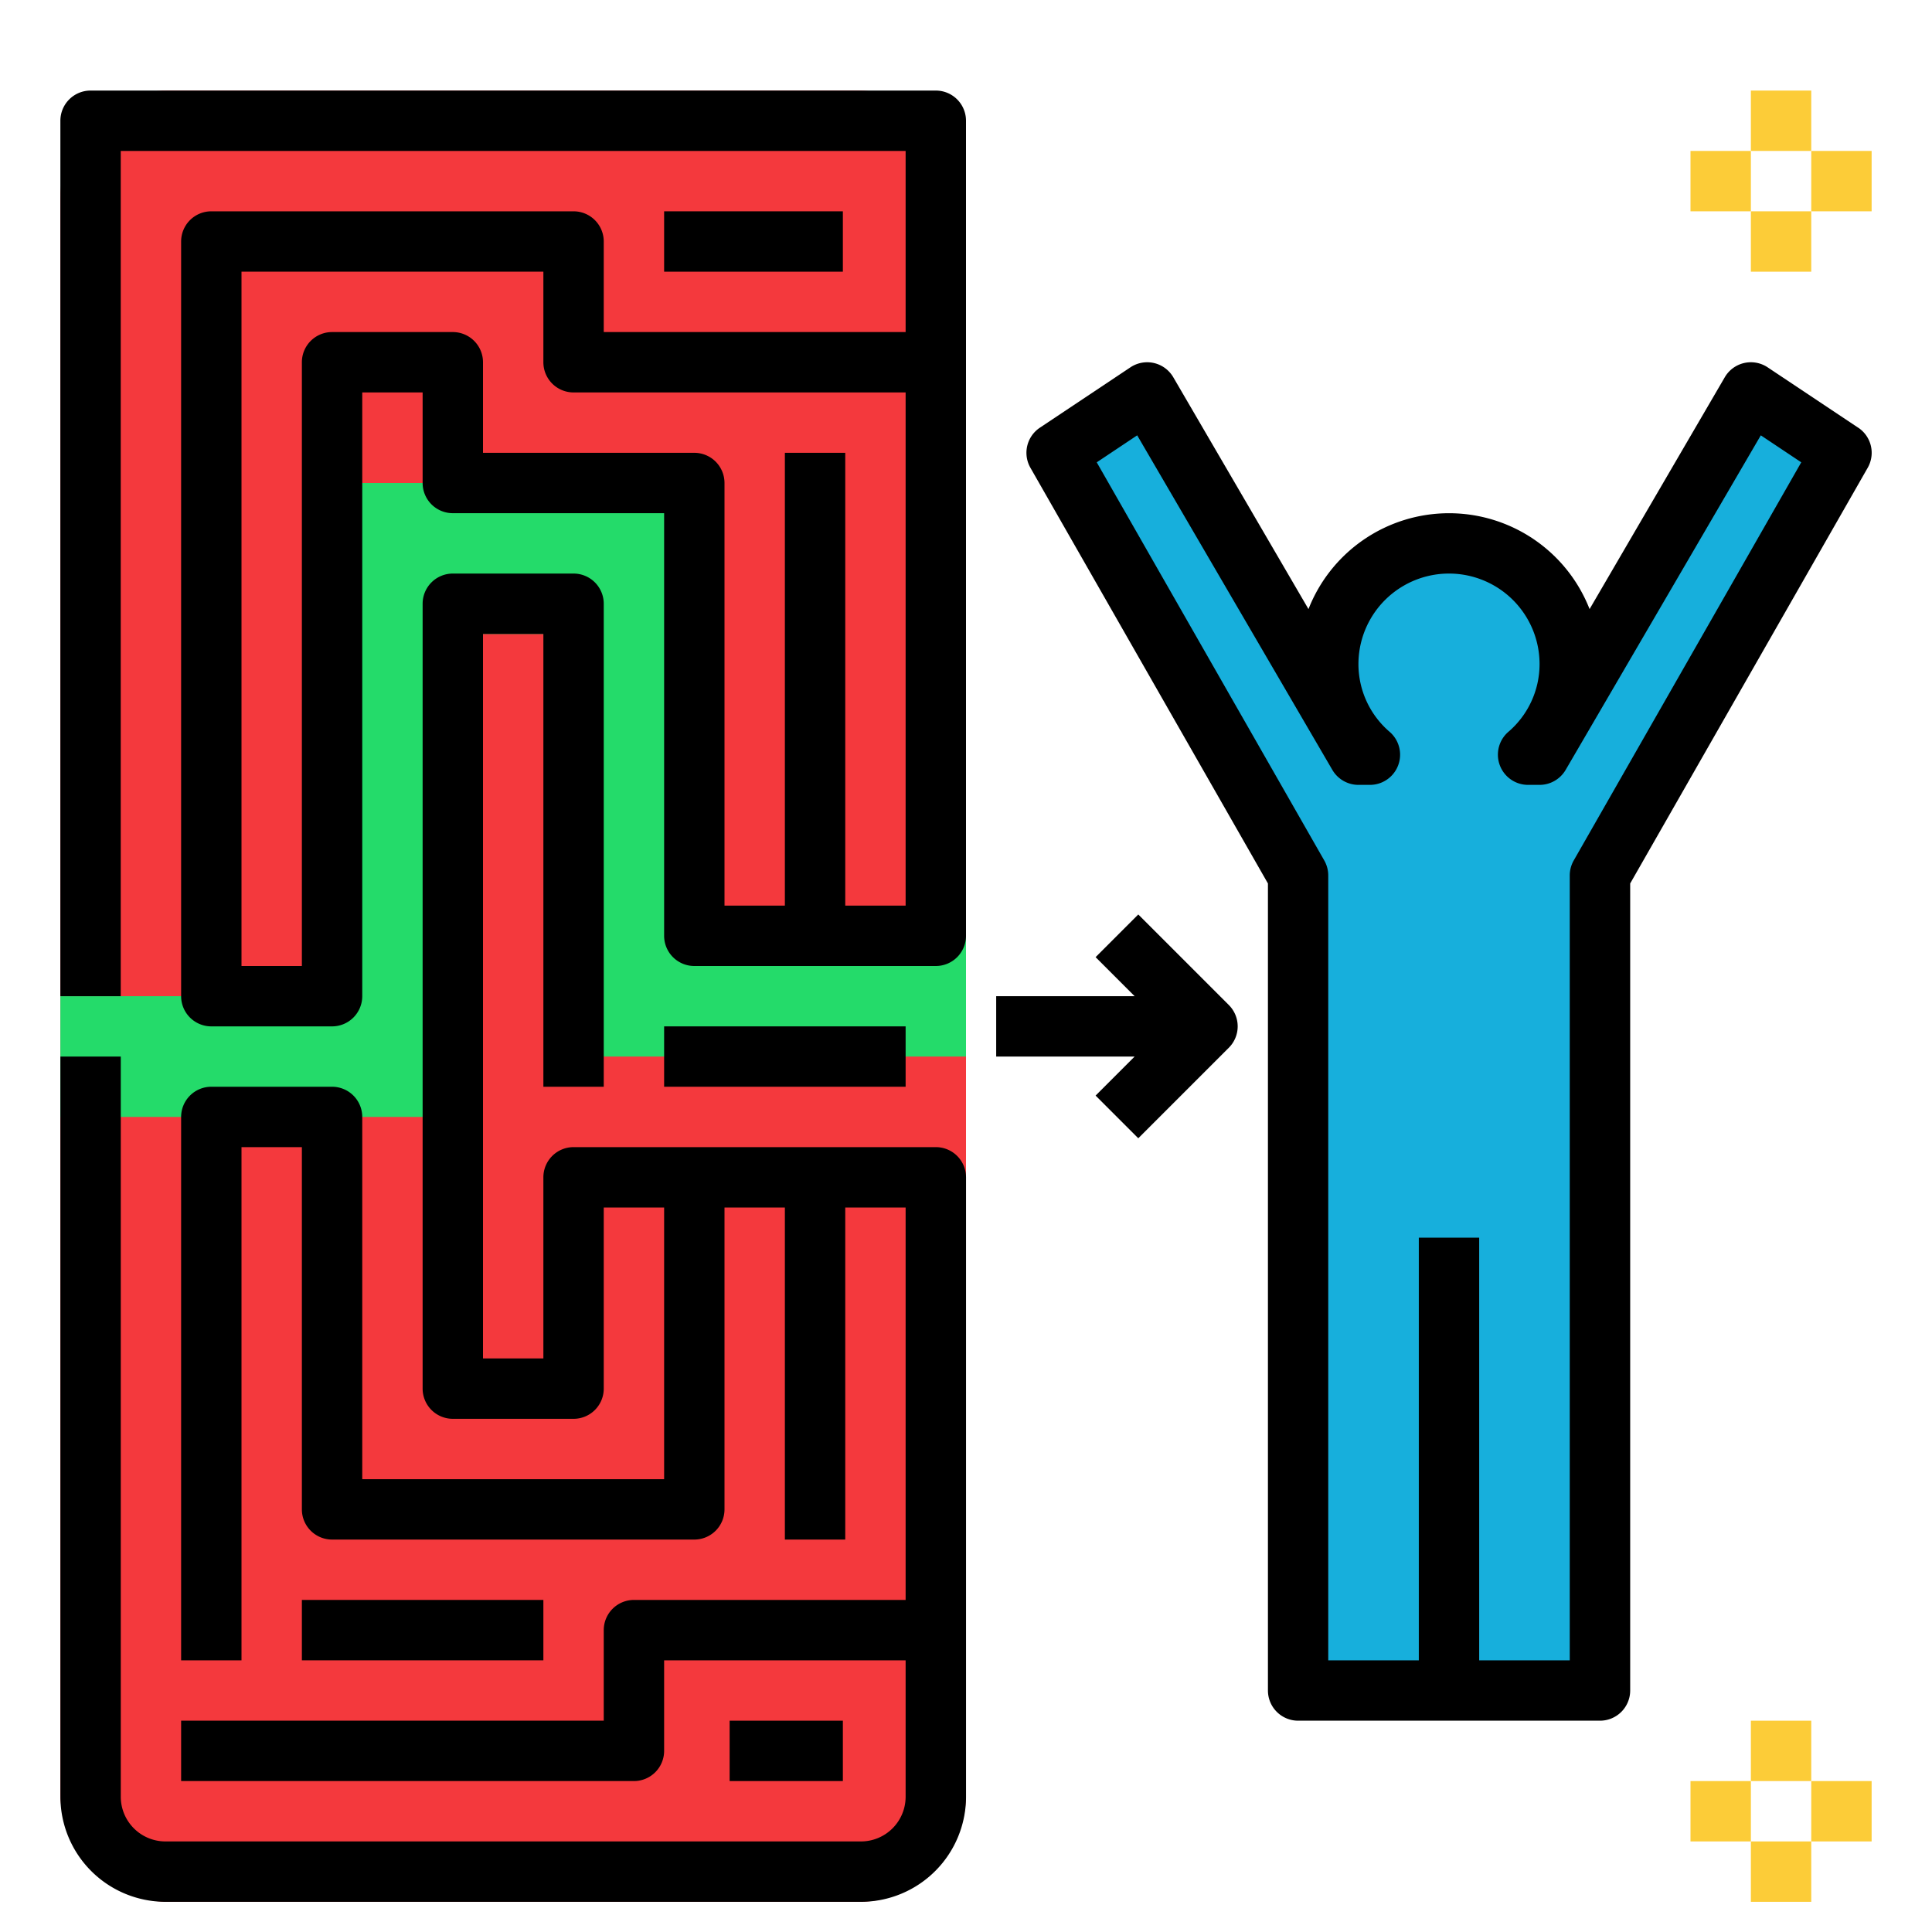 <?xml version="1.0"?>
<svg xmlns="http://www.w3.org/2000/svg" viewBox="0 0 64 64" width="512" height="512"><rect fill="#f4393d" height="60" rx="3.564" width="30" x="2" y="3"/><path d="m2 33h9.31v-17h11.69v15h9v4h-13v-14h-4v16h-13z" fill="#24db6a"/><path d="m58 13-7 12h-.38a4 4 0 1 0 -5.241 0h-.379l-7-12-3 2 8 14v27h10v-27l8-14z" fill="#17afdc"/><path d="m61.555 14.168-3-2a1.001 1.001 0 0 0 -1.419.328l-4.479 7.681a5.001 5.001 0 0 0 -9.312 0l-4.479-7.681a1.001 1.001 0 0 0 -1.419-.328l-3 2a1.0 1 0 0 0 -.313 1.328l7.868 13.77v26.734a1.0 1 0 0 0 1 1h10a1.0 1 0 0 0 1-1v-26.734l7.868-13.77a1.0 1 0 0 0 -.313-1.328zm-9.423 14.336a1.004 1.004 0 0 0 -.132.496v26h-3v-14h-2v14h-3v-26a1.004 1.004 0 0 0 -.132-.496l-7.537-13.189 1.34-.894 6.465 11.083a1.002 1.002 0 0 0 .864.496h.38a1.0 1 0 0 0 .658-1.753 2.956 2.956 0 0 1 -1.038-2.247 3 3 0 0 1 6 0 2.956 2.956 0 0 1 -1.038 2.247 1.0 1 0 0 0 .658 1.753h.38a1.002 1.002 0 0 0 .864-.496l6.465-11.083 1.34.894z"/><path d="m24.17 57h3.751v2h-3.751z"/><path d="m10 53h8v2h-8z"/><path d="m22 7h5.921v2h-5.921z"/><path d="m31 3h-28a1.0 1 0 0 0 -1 1v29h2v-28h26v6h-10v-3a1.0 1 0 0 0 -1-1h-12a1.0 1 0 0 0 -1 1v25a1.0 1 0 0 0 1 1h4a1.0 1 0 0 0 1-1v-20h2v3a1.0 1 0 0 0 1 1h7v14a1.0 1 0 0 0 1 1h8a1.0 1 0 0 0 1-1v-27a1.0 1 0 0 0 -1-1zm-1 27h-2v-15h-2v15h-2v-14a1.0 1 0 0 0 -1-1h-7v-3a1.0 1 0 0 0 -1-1h-4a1.0 1 0 0 0 -1 1v20h-2v-23h10v3a1.0 1 0 0 0 1 1h11z"/><path d="m31 38h-12a1.0 1 0 0 0 -1 1v6h-2v-24h2v15h2v-16a1.0 1 0 0 0 -1-1h-4a1.0 1 0 0 0 -1 1v26a1.0 1 0 0 0 1 1h4a1.0 1 0 0 0 1-1v-6h2v9h-10v-12a1.0 1 0 0 0 -1-1h-4a1.0 1 0 0 0 -1 1v18h2v-17h2v12a1.0 1 0 0 0 1 1h12a1.0 1 0 0 0 1-1v-10h2v11h2v-11h2v13h-9a1.0 1 0 0 0 -1 1v3h-14v2h15a1.0 1 0 0 0 1-1v-3h8v4.521a1.481 1.481 0 0 1 -1.479 1.479h-23.041a1.481 1.481 0 0 1 -1.479-1.479v-24.521h-2v24.521a3.483 3.483 0 0 0 3.479 3.479h23.041a3.483 3.483 0 0 0 3.48-3.479v-20.521a1.0 1 0 0 0 -1-1z"/><path d="m22 34h8v2h-8z"/><path d="m40.707 33.293-3-3-1.414 1.414 1.293 1.293h-4.586v2h4.586l-1.293 1.293 1.414 1.414 3-3a1.0 1 0 0 0 0-1.414z"/><g fill="#fccc38"><path d="m58 3h2v2h-2z"/><path d="m58 7h2v2h-2z"/><path d="m60 5h2v2h-2z"/><path d="m56 5h2v2h-2z"/><path d="m58 57h2v2h-2z"/><path d="m58 61h2v2h-2z"/><path d="m60 59h2v2h-2z"/><path d="m56 59h2v2h-2z"/></g></svg>
